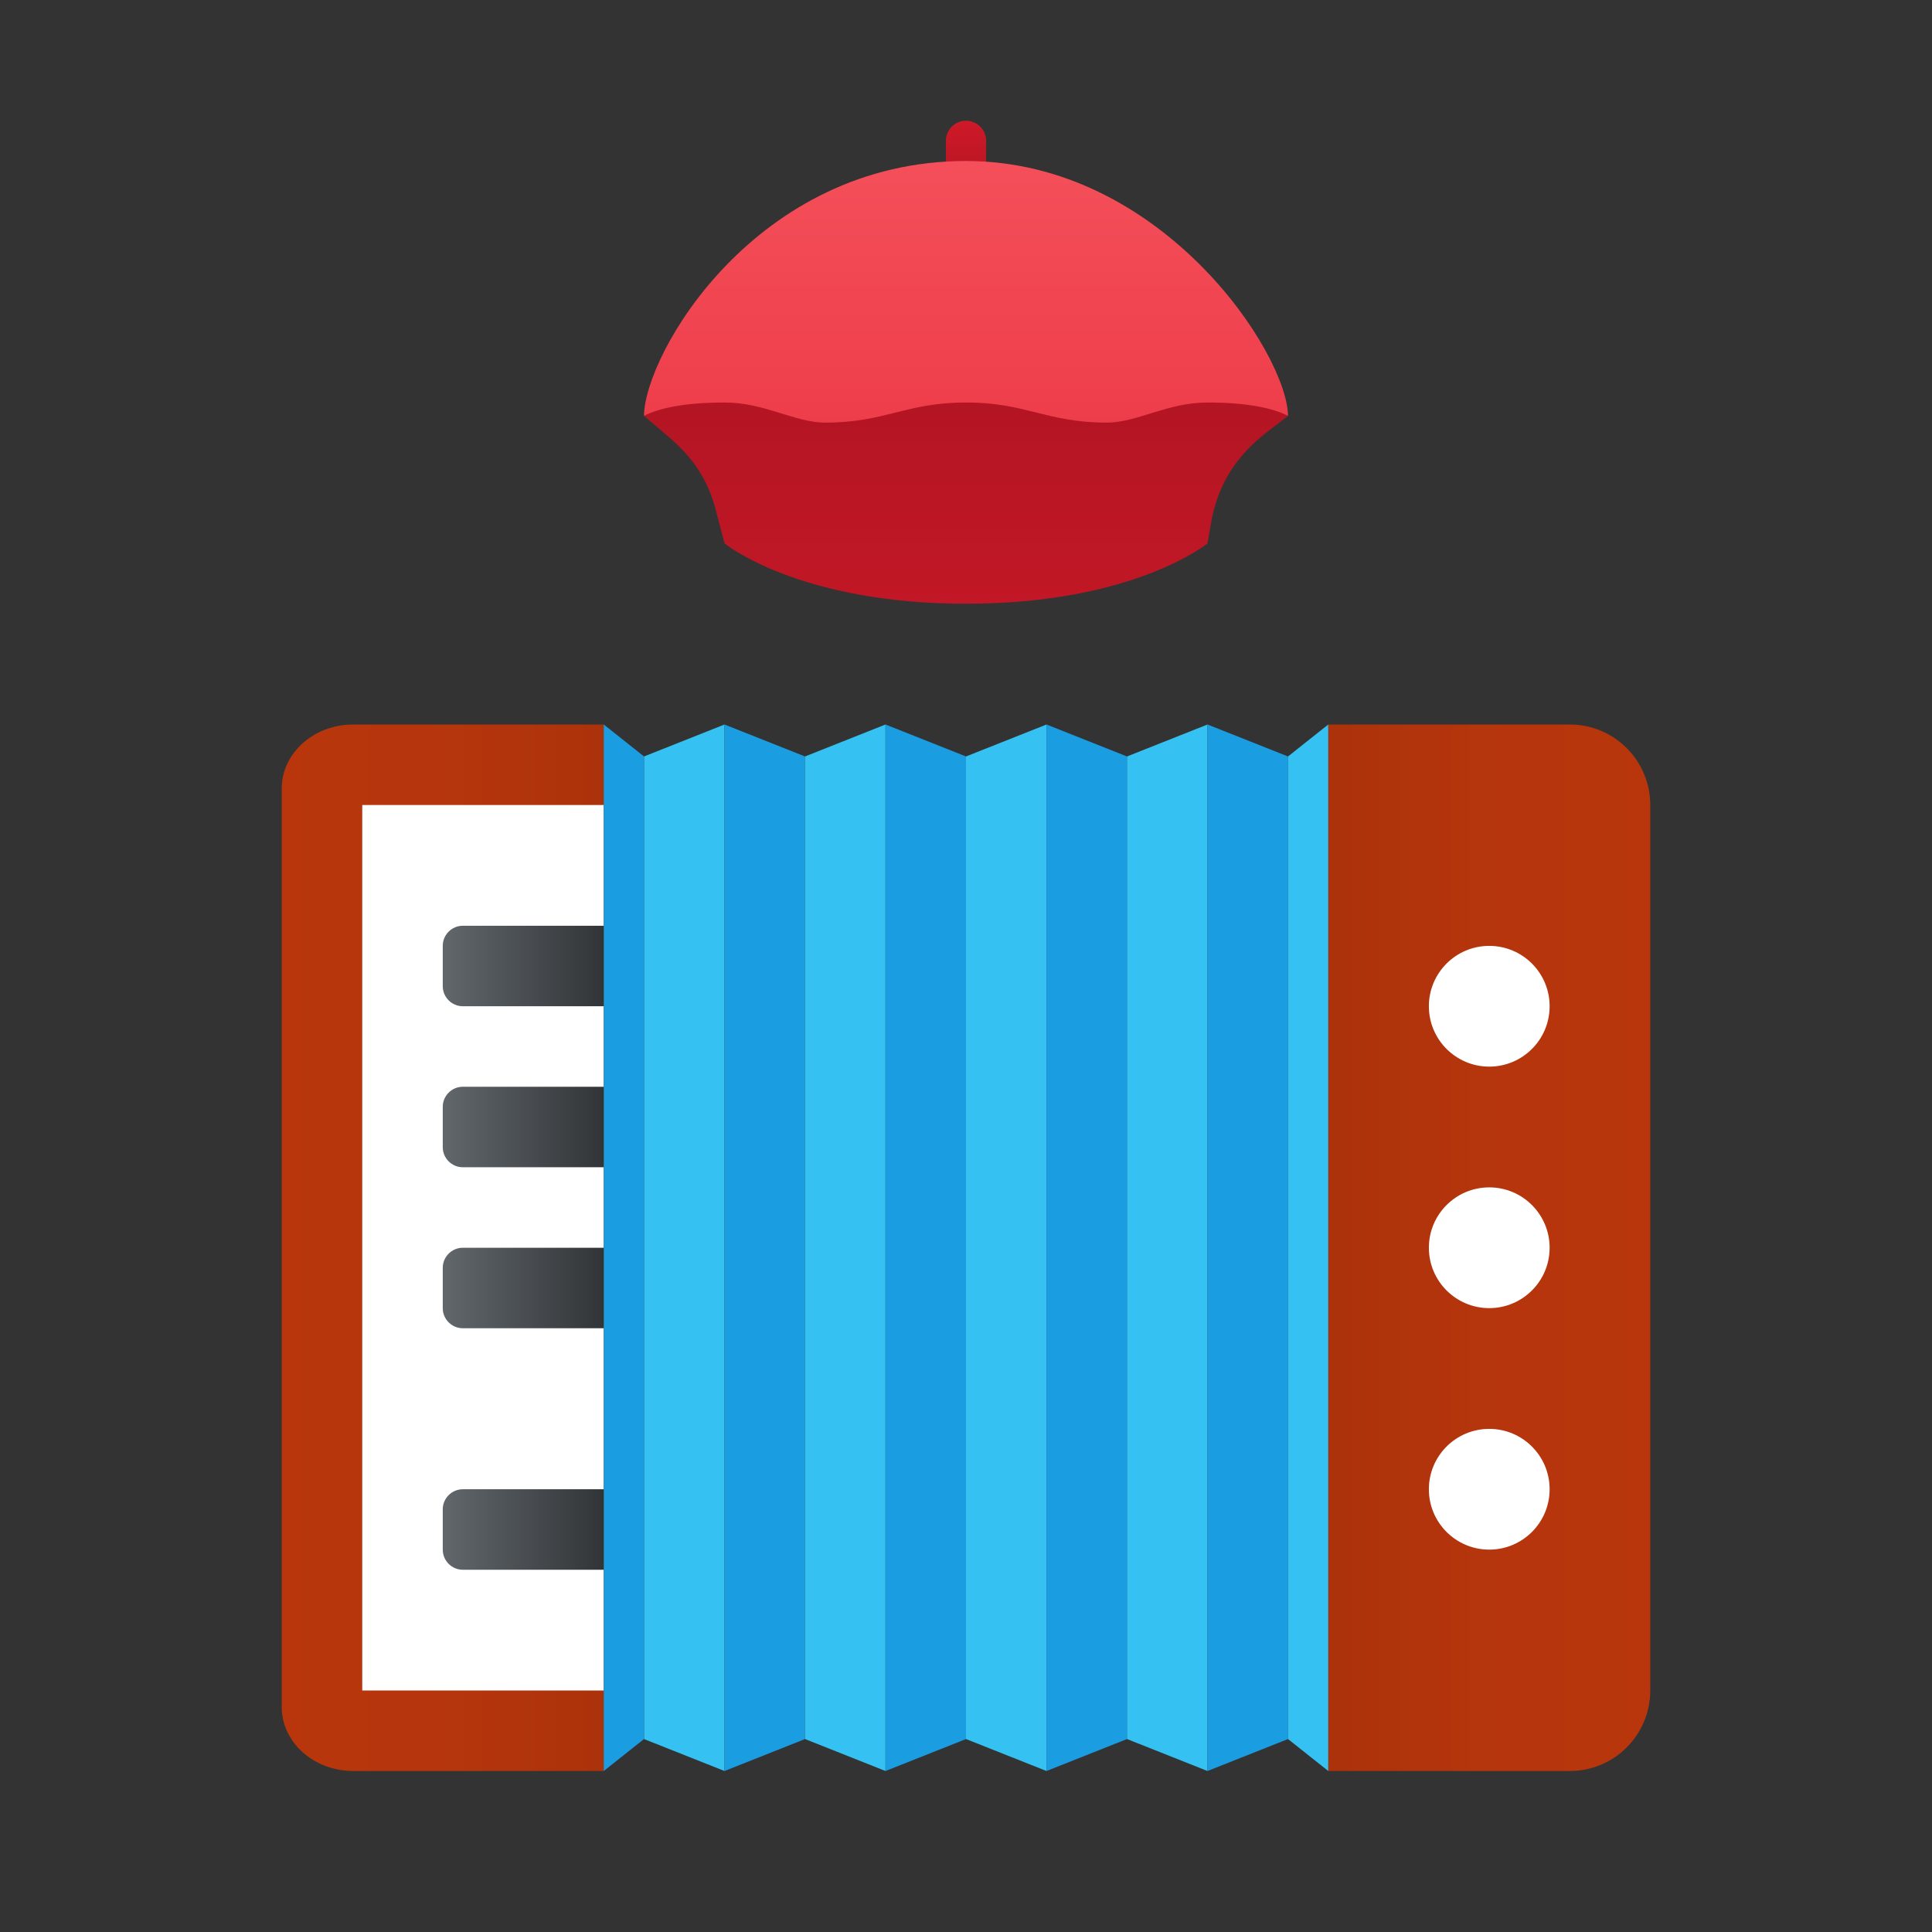 <svg xmlns="http://www.w3.org/2000/svg" viewBox="0 0 48 48"><rect x="0" y="0" width="48" height="48" fill="#333333" stroke="none"/><linearGradient id="cdB~1_MR7cGMgp4xIP3lca" x1="41" x2="32.956" y1="31" y2="31" gradientUnits="userSpaceOnUse"><stop offset="0" stop-color="#b9360c"/><stop offset=".537" stop-color="#b5350c"/><stop offset=".999" stop-color="#ab320b"/></linearGradient><path fill="url(#cdB~1_MR7cGMgp4xIP3lca)" d="M39,44h-6V18h6c1.105,0,2,0.895,2,2v22C41,43.105,40.105,44,39,44z"/><linearGradient id="cdB~1_MR7cGMgp4xIP3lcb" x1="7" x2="15.17" y1="-503" y2="-503" gradientTransform="matrix(1 0 0 -1 0 -472)" gradientUnits="userSpaceOnUse"><stop offset="0" stop-color="#b9360c"/><stop offset=".533" stop-color="#b5350c"/><stop offset=".999" stop-color="#ab320b"/></linearGradient><path fill="url(#cdB~1_MR7cGMgp4xIP3lcb)" d="M15,44H8.778C7.796,44,7,43.289,7,42.412V19.588C7,18.711,7.796,18,8.778,18H15V44z"/><rect width="6" height="22" x="9" y="20" fill="#fff"/><polygon fill="#35c1f1" points="18,18 16,18.794 16,43.206 18,44"/><polygon fill="#1b9de2" points="18,44 20,43.206 20,18.794 18,18"/><polygon fill="#35c1f1" points="22,18 20,18.794 20,43.206 22,44"/><polygon fill="#1b9de2" points="22,44 24,43.206 24,18.794 22,18"/><polygon fill="#35c1f1" points="26,18 24,18.794 24,43.206 26,44"/><polygon fill="#1b9de2" points="26,44 28,43.206 28,18.794 26,18"/><polygon fill="#35c1f1" points="30,18 28,18.794 28,43.206 30,44"/><polygon fill="#1b9de2" points="30,44 32,43.206 32,18.794 30,18"/><polygon fill="#1b9de2" points="15,44 16,43.206 16,18.794 15,18"/><polygon fill="#35c1f1" points="33,18 32,18.794 32,43.206 33,44"/><circle cx="37" cy="37" r="1.5" fill="#fff"/><circle cx="37" cy="31" r="1.5" fill="#fff"/><circle cx="37" cy="25" r="1.5" fill="#fff"/><linearGradient id="cdB~1_MR7cGMgp4xIP3lcc" x1="9.967" x2="14.972" y1="38" y2="38" gradientUnits="userSpaceOnUse"><stop offset="0" stop-color="#6d7479"/><stop offset="1" stop-color="#323538"/></linearGradient><path fill="url(#cdB~1_MR7cGMgp4xIP3lcc)" d="M15,39h-3.5c-0.276,0-0.5-0.224-0.5-0.5v-1c0-0.276,0.224-0.5,0.5-0.5H15V39z"/><linearGradient id="cdB~1_MR7cGMgp4xIP3lcd" x1="9.967" x2="14.972" y1="32" y2="32" gradientUnits="userSpaceOnUse"><stop offset="0" stop-color="#6d7479"/><stop offset="1" stop-color="#323538"/></linearGradient><path fill="url(#cdB~1_MR7cGMgp4xIP3lcd)" d="M15,33h-3.5c-0.276,0-0.5-0.224-0.5-0.5v-1c0-0.276,0.224-0.5,0.5-0.5H15V33z"/><linearGradient id="cdB~1_MR7cGMgp4xIP3lce" x1="9.967" x2="14.972" y1="28" y2="28" gradientUnits="userSpaceOnUse"><stop offset="0" stop-color="#6d7479"/><stop offset="1" stop-color="#323538"/></linearGradient><path fill="url(#cdB~1_MR7cGMgp4xIP3lce)" d="M15,29h-3.5c-0.276,0-0.5-0.224-0.5-0.5v-1c0-0.276,0.224-0.5,0.5-0.5H15V29z"/><linearGradient id="cdB~1_MR7cGMgp4xIP3lcf" x1="9.967" x2="14.972" y1="24" y2="24" gradientUnits="userSpaceOnUse"><stop offset="0" stop-color="#6d7479"/><stop offset="1" stop-color="#323538"/></linearGradient><path fill="url(#cdB~1_MR7cGMgp4xIP3lcf)" d="M15,25h-3.5c-0.276,0-0.5-0.224-0.5-0.5v-1c0-0.276,0.224-0.5,0.5-0.5H15V25z"/><linearGradient id="cdB~1_MR7cGMgp4xIP3lcg" x1="24" x2="24" y1="-491.762" y2="-481.704" gradientTransform="matrix(1 0 0 -1 0 -472)" gradientUnits="userSpaceOnUse"><stop offset="0" stop-color="#cf1928"/><stop offset="1" stop-color="#b31523"/></linearGradient><path fill="url(#cdB~1_MR7cGMgp4xIP3lcg)" d="M31.13,9.333H17.043l-1.043,1l0.602,0.512c0.628,0.535,0.986,1.072,1.189,1.853L18,13.5 c0,0,1.826,1.5,6,1.5s6-1.5,6-1.5l0.085-0.49c0.169-0.972,0.62-1.684,1.423-2.299L32,10.333L31.13,9.333z"/><linearGradient id="cdB~1_MR7cGMgp4xIP3lch" x1="24" x2="24" y1="-475" y2="-476.667" gradientTransform="matrix(1 0 0 -1 0 -472)" gradientUnits="userSpaceOnUse"><stop offset="0" stop-color="#cf1928"/><stop offset="1" stop-color="#b31523"/></linearGradient><path fill="url(#cdB~1_MR7cGMgp4xIP3lch)" d="M24.5,4.667h-1V3.5C23.5,3.224,23.724,3,24,3l0,0c0.276,0,0.5,0.224,0.5,0.5V4.667z"/><linearGradient id="cdB~1_MR7cGMgp4xIP3lci" x1="24" x2="24" y1="-476" y2="-490.8" gradientTransform="matrix(1 0 0 -1 0 -472)" gradientUnits="userSpaceOnUse"><stop offset="0" stop-color="#f44f5a"/><stop offset=".443" stop-color="#ee3d4a"/><stop offset="1" stop-color="#e52030"/></linearGradient><path fill="url(#cdB~1_MR7cGMgp4xIP3lci)" d="M32,10.333C31.647,10.145,30.997,10,30,10c-1,0-1.75,0.5-2.5,0.5c-1.5,0-2-0.5-3.5-0.5 s-2,0.5-3.5,0.5C19.75,10.5,19,10,18,10c-0.997,0-1.647,0.145-2,0.333C16.013,8.784,18.783,4,24,4C28.87,4,31.987,8.784,32,10.333z"/></svg>